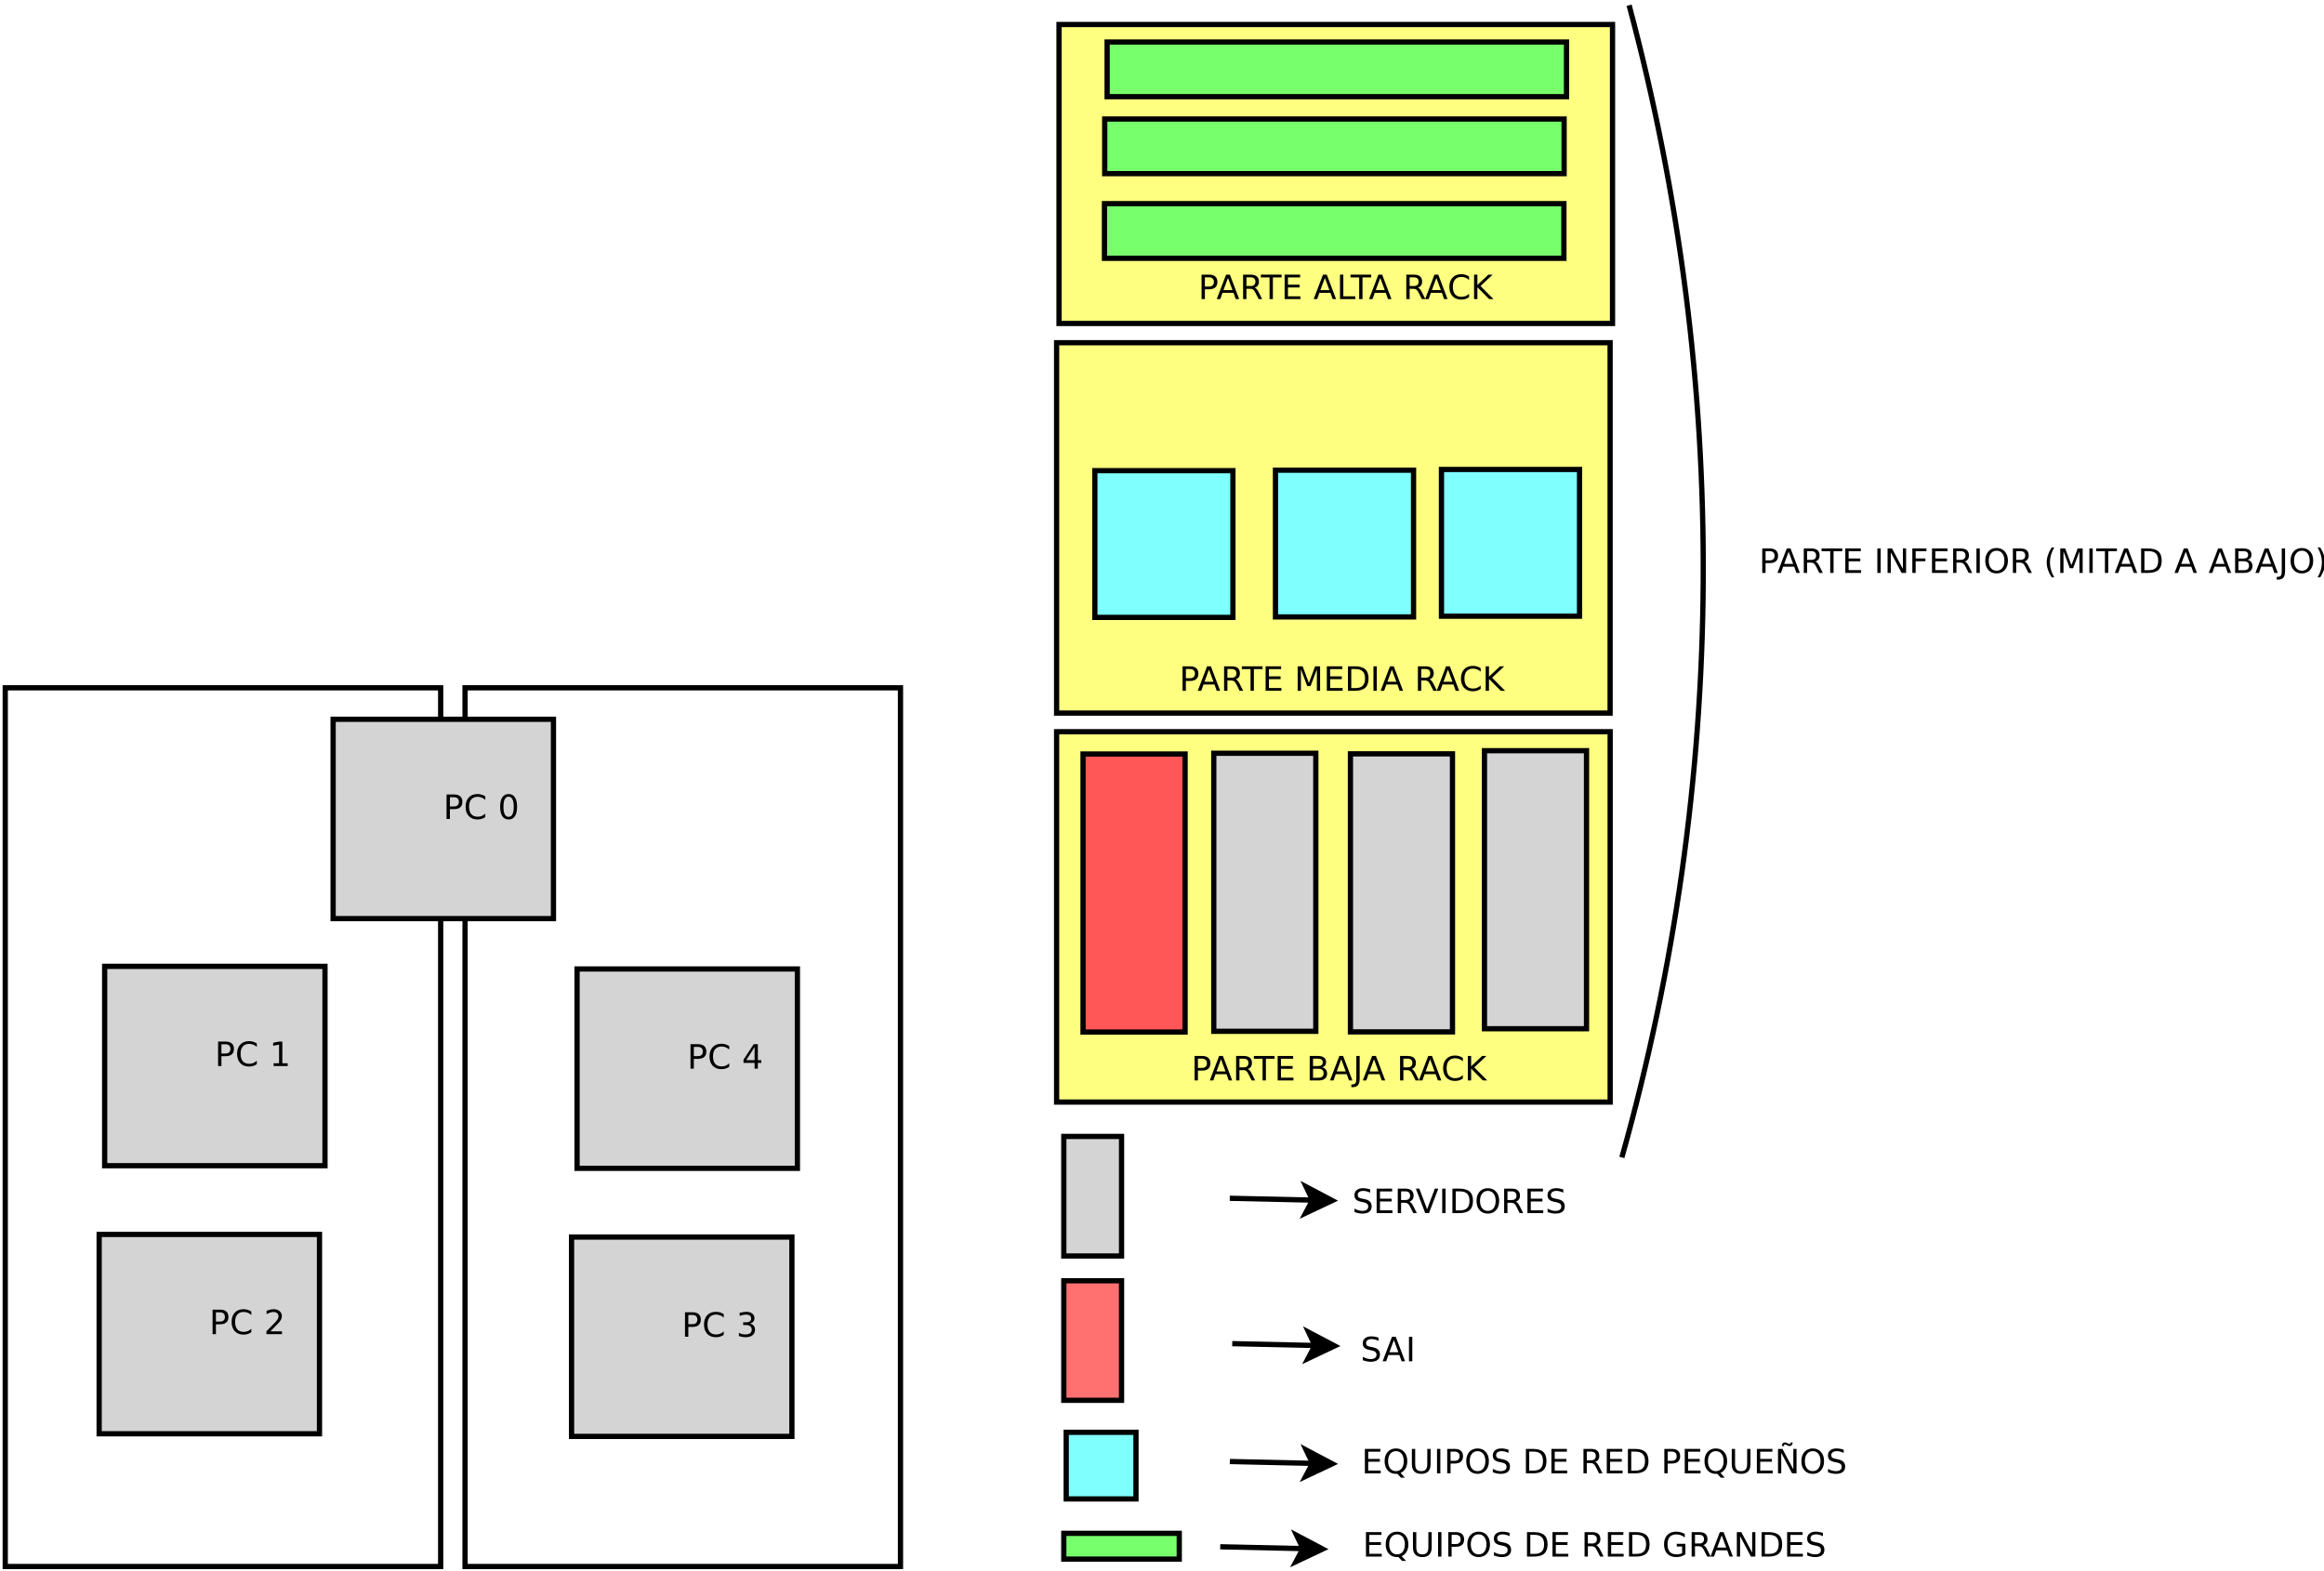 <?xml version="1.0" encoding="UTF-8"?>
<svg xmlns="http://www.w3.org/2000/svg" xmlns:xlink="http://www.w3.org/1999/xlink" width="886pt" height="599pt" viewBox="0 0 886 599" version="1.1">
<defs>
<g>
<symbol overflow="visible" id="glyph0-0">
<path style="stroke:none;" d="M 0.641 2.266 L 0.641 -9.016 L 7.031 -9.016 L 7.031 2.266 Z M 1.359 1.547 L 6.328 1.547 L 6.328 -8.297 L 1.359 -8.297 Z M 1.359 1.547 "/>
</symbol>
<symbol overflow="visible" id="glyph0-1">
<path style="stroke:none;" d="M 2.516 -8.297 L 2.516 -4.781 L 4.109 -4.781 C 4.691 -4.781 5.145 -4.93 5.469 -5.234 C 5.789 -5.547 5.953 -5.984 5.953 -6.547 C 5.953 -7.098 5.789 -7.523 5.469 -7.828 C 5.145 -8.141 4.691 -8.297 4.109 -8.297 Z M 1.25 -9.328 L 4.109 -9.328 C 5.148 -9.328 5.938 -9.086 6.469 -8.609 C 7.008 -8.141 7.281 -7.453 7.281 -6.547 C 7.281 -5.617 7.008 -4.922 6.469 -4.453 C 5.938 -3.984 5.148 -3.75 4.109 -3.75 L 2.516 -3.75 L 2.516 0 L 1.25 0 Z M 1.25 -9.328 "/>
</symbol>
<symbol overflow="visible" id="glyph0-2">
<path style="stroke:none;" d="M 4.375 -8.078 L 2.656 -3.438 L 6.094 -3.438 Z M 3.656 -9.328 L 5.094 -9.328 L 8.641 0 L 7.328 0 L 6.484 -2.391 L 2.281 -2.391 L 1.438 0 L 0.094 0 Z M 3.656 -9.328 "/>
</symbol>
<symbol overflow="visible" id="glyph0-3">
<path style="stroke:none;" d="M 5.688 -4.375 C 5.957 -4.281 6.219 -4.082 6.469 -3.781 C 6.727 -3.488 6.984 -3.078 7.234 -2.547 L 8.516 0 L 7.172 0 L 5.969 -2.391 C 5.664 -3.016 5.367 -3.426 5.078 -3.625 C 4.785 -3.832 4.391 -3.938 3.891 -3.938 L 2.516 -3.938 L 2.516 0 L 1.25 0 L 1.25 -9.328 L 4.109 -9.328 C 5.172 -9.328 5.961 -9.102 6.484 -8.656 C 7.016 -8.207 7.281 -7.535 7.281 -6.641 C 7.281 -6.055 7.141 -5.566 6.859 -5.172 C 6.586 -4.785 6.195 -4.52 5.688 -4.375 Z M 2.516 -8.297 L 2.516 -4.984 L 4.109 -4.984 C 4.711 -4.984 5.172 -5.125 5.484 -5.406 C 5.797 -5.688 5.953 -6.098 5.953 -6.641 C 5.953 -7.18 5.797 -7.594 5.484 -7.875 C 5.172 -8.156 4.711 -8.297 4.109 -8.297 Z M 2.516 -8.297 "/>
</symbol>
<symbol overflow="visible" id="glyph0-4">
<path style="stroke:none;" d="M -0.031 -9.328 L 7.859 -9.328 L 7.859 -8.266 L 4.547 -8.266 L 4.547 0 L 3.281 0 L 3.281 -8.266 L -0.031 -8.266 Z M -0.031 -9.328 "/>
</symbol>
<symbol overflow="visible" id="glyph0-5">
<path style="stroke:none;" d="M 1.25 -9.328 L 7.156 -9.328 L 7.156 -8.266 L 2.516 -8.266 L 2.516 -5.5 L 6.953 -5.5 L 6.953 -4.438 L 2.516 -4.438 L 2.516 -1.062 L 7.266 -1.062 L 7.266 0 L 1.25 0 Z M 1.25 -9.328 "/>
</symbol>
<symbol overflow="visible" id="glyph0-6">
<path style="stroke:none;" d=""/>
</symbol>
<symbol overflow="visible" id="glyph0-7">
<path style="stroke:none;" d="M 2.516 -4.453 L 2.516 -1.031 L 4.547 -1.031 C 5.223 -1.031 5.723 -1.172 6.047 -1.453 C 6.379 -1.734 6.547 -2.164 6.547 -2.75 C 6.547 -3.332 6.379 -3.758 6.047 -4.031 C 5.723 -4.312 5.223 -4.453 4.547 -4.453 Z M 2.516 -8.297 L 2.516 -5.484 L 4.391 -5.484 C 5.004 -5.484 5.461 -5.598 5.766 -5.828 C 6.066 -6.055 6.219 -6.41 6.219 -6.891 C 6.219 -7.359 6.066 -7.707 5.766 -7.938 C 5.461 -8.176 5.004 -8.297 4.391 -8.297 Z M 1.25 -9.328 L 4.484 -9.328 C 5.441 -9.328 6.18 -9.125 6.703 -8.719 C 7.223 -8.32 7.484 -7.754 7.484 -7.016 C 7.484 -6.453 7.348 -6 7.078 -5.656 C 6.816 -5.32 6.426 -5.113 5.906 -5.031 C 6.531 -4.895 7.016 -4.613 7.359 -4.188 C 7.703 -3.77 7.875 -3.242 7.875 -2.609 C 7.875 -1.773 7.586 -1.129 7.016 -0.672 C 6.453 -0.223 5.648 0 4.609 0 L 1.25 0 Z M 1.25 -9.328 "/>
</symbol>
<symbol overflow="visible" id="glyph0-8">
<path style="stroke:none;" d="M 1.25 -9.328 L 2.516 -9.328 L 2.516 -0.656 C 2.516 0.469 2.301 1.285 1.875 1.797 C 1.445 2.305 0.758 2.562 -0.188 2.562 L -0.656 2.562 L -0.656 1.5 L -0.266 1.5 C 0.285 1.5 0.676 1.344 0.906 1.031 C 1.133 0.719 1.25 0.156 1.25 -0.656 Z M 1.25 -9.328 "/>
</symbol>
<symbol overflow="visible" id="glyph0-9">
<path style="stroke:none;" d="M 8.234 -8.609 L 8.234 -7.281 C 7.816 -7.676 7.363 -7.969 6.875 -8.156 C 6.395 -8.352 5.883 -8.453 5.344 -8.453 C 4.281 -8.453 3.461 -8.125 2.891 -7.469 C 2.328 -6.82 2.047 -5.883 2.047 -4.656 C 2.047 -3.426 2.328 -2.484 2.891 -1.828 C 3.461 -1.18 4.281 -0.859 5.344 -0.859 C 5.883 -0.859 6.395 -0.953 6.875 -1.141 C 7.363 -1.336 7.816 -1.633 8.234 -2.031 L 8.234 -0.719 C 7.797 -0.414 7.328 -0.188 6.828 -0.031 C 6.336 0.113 5.82 0.188 5.281 0.188 C 3.863 0.188 2.75 -0.242 1.938 -1.109 C 1.125 -1.973 0.719 -3.156 0.719 -4.656 C 0.719 -6.156 1.125 -7.336 1.938 -8.203 C 2.75 -9.066 3.863 -9.5 5.281 -9.5 C 5.832 -9.5 6.352 -9.422 6.844 -9.266 C 7.344 -9.117 7.805 -8.898 8.234 -8.609 Z M 8.234 -8.609 "/>
</symbol>
<symbol overflow="visible" id="glyph0-10">
<path style="stroke:none;" d="M 1.25 -9.328 L 2.516 -9.328 L 2.516 -5.391 L 6.703 -9.328 L 8.328 -9.328 L 3.703 -4.984 L 8.656 0 L 7 0 L 2.516 -4.5 L 2.516 0 L 1.25 0 Z M 1.25 -9.328 "/>
</symbol>
<symbol overflow="visible" id="glyph0-11">
<path style="stroke:none;" d="M 1.25 -9.328 L 3.141 -9.328 L 5.516 -2.984 L 7.906 -9.328 L 9.797 -9.328 L 9.797 0 L 8.562 0 L 8.562 -8.188 L 6.156 -1.797 L 4.891 -1.797 L 2.484 -8.188 L 2.484 0 L 1.25 0 Z M 1.25 -9.328 "/>
</symbol>
<symbol overflow="visible" id="glyph0-12">
<path style="stroke:none;" d="M 2.516 -8.297 L 2.516 -1.031 L 4.047 -1.031 C 5.328 -1.031 6.266 -1.32 6.859 -1.906 C 7.461 -2.488 7.766 -3.41 7.766 -4.672 C 7.766 -5.922 7.461 -6.836 6.859 -7.422 C 6.266 -8.004 5.328 -8.297 4.047 -8.297 Z M 1.25 -9.328 L 3.844 -9.328 C 5.656 -9.328 6.984 -8.953 7.828 -8.203 C 8.672 -7.453 9.094 -6.273 9.094 -4.672 C 9.094 -3.066 8.664 -1.883 7.812 -1.125 C 6.969 -0.375 5.645 0 3.844 0 L 1.25 0 Z M 1.25 -9.328 "/>
</symbol>
<symbol overflow="visible" id="glyph0-13">
<path style="stroke:none;" d="M 1.25 -9.328 L 2.516 -9.328 L 2.516 0 L 1.25 0 Z M 1.25 -9.328 "/>
</symbol>
<symbol overflow="visible" id="glyph0-14">
<path style="stroke:none;" d="M 1.25 -9.328 L 2.953 -9.328 L 7.094 -1.531 L 7.094 -9.328 L 8.312 -9.328 L 8.312 0 L 6.609 0 L 2.484 -7.797 L 2.484 0 L 1.25 0 Z M 1.25 -9.328 "/>
</symbol>
<symbol overflow="visible" id="glyph0-15">
<path style="stroke:none;" d="M 1.25 -9.328 L 6.609 -9.328 L 6.609 -8.266 L 2.516 -8.266 L 2.516 -5.516 L 6.219 -5.516 L 6.219 -4.453 L 2.516 -4.453 L 2.516 0 L 1.25 0 Z M 1.25 -9.328 "/>
</symbol>
<symbol overflow="visible" id="glyph0-16">
<path style="stroke:none;" d="M 5.047 -8.469 C 4.129 -8.469 3.398 -8.125 2.859 -7.438 C 2.316 -6.758 2.047 -5.832 2.047 -4.656 C 2.047 -3.477 2.316 -2.547 2.859 -1.859 C 3.398 -1.18 4.129 -0.844 5.047 -0.844 C 5.961 -0.844 6.688 -1.18 7.219 -1.859 C 7.75 -2.547 8.016 -3.477 8.016 -4.656 C 8.016 -5.832 7.75 -6.758 7.219 -7.438 C 6.688 -8.125 5.961 -8.469 5.047 -8.469 Z M 5.047 -9.5 C 6.348 -9.5 7.391 -9.055 8.172 -8.172 C 8.961 -7.297 9.359 -6.125 9.359 -4.656 C 9.359 -3.188 8.961 -2.008 8.172 -1.125 C 7.391 -0.25 6.348 0.188 5.047 0.188 C 3.734 0.188 2.68 -0.25 1.891 -1.125 C 1.109 -2 0.719 -3.176 0.719 -4.656 C 0.719 -6.125 1.109 -7.297 1.891 -8.172 C 2.68 -9.055 3.734 -9.5 5.047 -9.5 Z M 5.047 -9.5 "/>
</symbol>
<symbol overflow="visible" id="glyph0-17">
<path style="stroke:none;" d="M 3.969 -9.703 C 3.406 -8.742 2.988 -7.797 2.719 -6.859 C 2.445 -5.93 2.312 -4.984 2.312 -4.016 C 2.312 -3.055 2.445 -2.102 2.719 -1.156 C 3 -0.219 3.414 0.727 3.969 1.688 L 2.969 1.688 C 2.344 0.707 1.875 -0.254 1.562 -1.203 C 1.25 -2.148 1.094 -3.086 1.094 -4.016 C 1.094 -4.941 1.25 -5.875 1.562 -6.812 C 1.875 -7.758 2.344 -8.723 2.969 -9.703 Z M 3.969 -9.703 "/>
</symbol>
<symbol overflow="visible" id="glyph0-18">
<path style="stroke:none;" d="M 1.031 -9.703 L 2.031 -9.703 C 2.656 -8.723 3.117 -7.758 3.422 -6.812 C 3.734 -5.875 3.891 -4.941 3.891 -4.016 C 3.891 -3.086 3.734 -2.148 3.422 -1.203 C 3.117 -0.254 2.656 0.707 2.031 1.688 L 1.031 1.688 C 1.582 0.727 1.992 -0.219 2.266 -1.156 C 2.535 -2.102 2.672 -3.055 2.672 -4.016 C 2.672 -4.984 2.535 -5.93 2.266 -6.859 C 1.992 -7.797 1.582 -8.742 1.031 -9.703 Z M 1.031 -9.703 "/>
</symbol>
<symbol overflow="visible" id="glyph0-19">
<path style="stroke:none;" d="M 1.25 -9.328 L 2.516 -9.328 L 2.516 -1.062 L 7.062 -1.062 L 7.062 0 L 1.25 0 Z M 1.25 -9.328 "/>
</symbol>
<symbol overflow="visible" id="glyph0-20">
<path style="stroke:none;" d="M 6.844 -9.016 L 6.844 -7.797 C 6.363 -8.023 5.91 -8.191 5.484 -8.297 C 5.066 -8.41 4.66 -8.469 4.266 -8.469 C 3.578 -8.469 3.047 -8.332 2.672 -8.062 C 2.297 -7.801 2.109 -7.426 2.109 -6.938 C 2.109 -6.52 2.234 -6.207 2.484 -6 C 2.734 -5.789 3.203 -5.625 3.891 -5.5 L 4.656 -5.344 C 5.594 -5.156 6.285 -4.836 6.734 -4.391 C 7.18 -3.941 7.406 -3.336 7.406 -2.578 C 7.406 -1.672 7.102 -0.984 6.5 -0.516 C 5.895 -0.047 5.008 0.188 3.844 0.188 C 3.395 0.188 2.922 0.133 2.422 0.031 C 1.93 -0.07 1.414 -0.219 0.875 -0.406 L 0.875 -1.719 C 1.395 -1.426 1.898 -1.207 2.391 -1.062 C 2.879 -0.914 3.363 -0.844 3.844 -0.844 C 4.562 -0.844 5.113 -0.984 5.5 -1.266 C 5.895 -1.547 6.094 -1.953 6.094 -2.484 C 6.094 -2.941 5.953 -3.297 5.672 -3.547 C 5.391 -3.805 4.926 -4.004 4.281 -4.141 L 3.516 -4.281 C 2.578 -4.469 1.895 -4.758 1.469 -5.156 C 1.051 -5.562 0.844 -6.117 0.844 -6.828 C 0.844 -7.66 1.133 -8.312 1.719 -8.781 C 2.301 -9.258 3.102 -9.5 4.125 -9.5 C 4.562 -9.5 5.004 -9.457 5.453 -9.375 C 5.91 -9.301 6.375 -9.18 6.844 -9.016 Z M 6.844 -9.016 "/>
</symbol>
<symbol overflow="visible" id="glyph0-21">
<path style="stroke:none;" d="M 3.656 0 L 0.094 -9.328 L 1.422 -9.328 L 4.375 -1.469 L 7.328 -9.328 L 8.641 -9.328 L 5.094 0 Z M 3.656 0 "/>
</symbol>
<symbol overflow="visible" id="glyph0-22">
<path style="stroke:none;" d="M 5.047 -8.469 C 4.129 -8.469 3.398 -8.125 2.859 -7.438 C 2.316 -6.758 2.047 -5.832 2.047 -4.656 C 2.047 -3.477 2.316 -2.547 2.859 -1.859 C 3.398 -1.18 4.129 -0.844 5.047 -0.844 C 5.961 -0.844 6.688 -1.18 7.219 -1.859 C 7.75 -2.547 8.016 -3.477 8.016 -4.656 C 8.016 -5.832 7.75 -6.758 7.219 -7.438 C 6.688 -8.125 5.961 -8.469 5.047 -8.469 Z M 6.812 -0.172 L 8.469 1.656 L 6.953 1.656 L 5.562 0.156 C 5.426 0.164 5.32 0.172 5.25 0.172 C 5.176 0.18 5.109 0.188 5.047 0.188 C 3.734 0.188 2.68 -0.25 1.891 -1.125 C 1.109 -2.008 0.719 -3.188 0.719 -4.656 C 0.719 -6.125 1.109 -7.297 1.891 -8.172 C 2.68 -9.055 3.734 -9.5 5.047 -9.5 C 6.348 -9.5 7.391 -9.055 8.172 -8.172 C 8.961 -7.297 9.359 -6.125 9.359 -4.656 C 9.359 -3.57 9.141 -2.645 8.703 -1.875 C 8.266 -1.102 7.633 -0.535 6.812 -0.172 Z M 6.812 -0.172 "/>
</symbol>
<symbol overflow="visible" id="glyph0-23">
<path style="stroke:none;" d="M 1.109 -9.328 L 2.375 -9.328 L 2.375 -3.656 C 2.375 -2.656 2.555 -1.938 2.922 -1.5 C 3.285 -1.062 3.875 -0.844 4.688 -0.844 C 5.5 -0.844 6.082 -1.062 6.438 -1.5 C 6.801 -1.938 6.984 -2.656 6.984 -3.656 L 6.984 -9.328 L 8.25 -9.328 L 8.25 -3.5 C 8.25 -2.289 7.945 -1.375 7.344 -0.75 C 6.75 -0.125 5.863 0.188 4.688 0.188 C 3.508 0.188 2.617 -0.125 2.016 -0.75 C 1.41 -1.375 1.109 -2.289 1.109 -3.5 Z M 1.109 -9.328 "/>
</symbol>
<symbol overflow="visible" id="glyph0-24">
<path style="stroke:none;" d="M 1.25 -9.328 L 2.953 -9.328 L 7.094 -1.531 L 7.094 -9.328 L 8.312 -9.328 L 8.312 0 L 6.609 0 L 2.484 -7.797 L 2.484 0 L 1.25 0 Z M 4.766 -10.688 L 4.406 -10.891 C 4.301 -10.941 4.211 -10.977 4.141 -11 C 4.078 -11.031 4.023 -11.047 3.984 -11.047 C 3.828 -11.047 3.707 -10.992 3.625 -10.891 C 3.539 -10.785 3.5 -10.641 3.5 -10.453 L 3.5 -10.406 L 2.719 -10.406 C 2.719 -10.832 2.82 -11.164 3.031 -11.406 C 3.25 -11.656 3.539 -11.781 3.906 -11.781 C 4.051 -11.781 4.188 -11.766 4.312 -11.734 C 4.445 -11.703 4.613 -11.629 4.812 -11.516 L 5.172 -11.328 C 5.266 -11.273 5.344 -11.234 5.406 -11.203 C 5.477 -11.18 5.547 -11.172 5.609 -11.172 C 5.742 -11.172 5.852 -11.223 5.938 -11.328 C 6.02 -11.43 6.062 -11.57 6.062 -11.75 L 6.062 -11.781 L 6.844 -11.781 C 6.832 -11.363 6.719 -11.031 6.5 -10.781 C 6.289 -10.531 6.016 -10.406 5.672 -10.406 C 5.523 -10.406 5.391 -10.422 5.266 -10.453 C 5.141 -10.492 4.973 -10.57 4.766 -10.688 Z M 4.766 -10.688 "/>
</symbol>
<symbol overflow="visible" id="glyph0-25">
<path style="stroke:none;" d="M 7.609 -1.328 L 7.609 -3.844 L 5.562 -3.844 L 5.562 -4.875 L 8.859 -4.875 L 8.859 -0.875 C 8.379 -0.52 7.844 -0.254 7.25 -0.078 C 6.664 0.098 6.039 0.188 5.375 0.188 C 3.914 0.188 2.773 -0.238 1.953 -1.094 C 1.129 -1.945 0.719 -3.133 0.719 -4.656 C 0.719 -6.176 1.129 -7.363 1.953 -8.219 C 2.773 -9.07 3.914 -9.5 5.375 -9.5 C 5.977 -9.5 6.551 -9.422 7.094 -9.266 C 7.645 -9.117 8.156 -8.898 8.625 -8.609 L 8.625 -7.266 C 8.156 -7.66 7.656 -7.957 7.125 -8.156 C 6.602 -8.352 6.055 -8.453 5.484 -8.453 C 4.336 -8.453 3.477 -8.133 2.906 -7.5 C 2.332 -6.863 2.047 -5.914 2.047 -4.656 C 2.047 -3.395 2.332 -2.445 2.906 -1.812 C 3.477 -1.176 4.336 -0.859 5.484 -0.859 C 5.93 -0.859 6.328 -0.895 6.672 -0.969 C 7.023 -1.051 7.336 -1.172 7.609 -1.328 Z M 7.609 -1.328 "/>
</symbol>
<symbol overflow="visible" id="glyph0-26">
<path style="stroke:none;" d="M 1.594 -1.062 L 3.656 -1.062 L 3.656 -8.172 L 1.406 -7.734 L 1.406 -8.875 L 3.641 -9.328 L 4.906 -9.328 L 4.906 -1.062 L 6.953 -1.062 L 6.953 0 L 1.594 0 Z M 1.594 -1.062 "/>
</symbol>
<symbol overflow="visible" id="glyph0-27">
<path style="stroke:none;" d="M 2.453 -1.062 L 6.859 -1.062 L 6.859 0 L 0.938 0 L 0.938 -1.062 C 1.414 -1.562 2.066 -2.227 2.891 -3.062 C 3.723 -3.895 4.242 -4.43 4.453 -4.672 C 4.859 -5.129 5.141 -5.516 5.297 -5.828 C 5.461 -6.141 5.547 -6.445 5.547 -6.75 C 5.547 -7.25 5.367 -7.656 5.016 -7.969 C 4.672 -8.281 4.219 -8.438 3.656 -8.438 C 3.258 -8.438 2.844 -8.363 2.406 -8.219 C 1.969 -8.082 1.5 -7.879 1 -7.609 L 1 -8.875 C 1.508 -9.082 1.984 -9.238 2.422 -9.344 C 2.867 -9.445 3.273 -9.5 3.641 -9.5 C 4.609 -9.5 5.379 -9.254 5.953 -8.766 C 6.523 -8.285 6.812 -7.641 6.812 -6.828 C 6.812 -6.453 6.738 -6.094 6.594 -5.75 C 6.445 -5.406 6.188 -5 5.812 -4.531 C 5.707 -4.406 5.375 -4.055 4.812 -3.484 C 4.258 -2.91 3.473 -2.102 2.453 -1.062 Z M 2.453 -1.062 "/>
</symbol>
<symbol overflow="visible" id="glyph0-28">
<path style="stroke:none;" d="M 5.188 -5.031 C 5.789 -4.906 6.258 -4.633 6.594 -4.219 C 6.938 -3.812 7.109 -3.312 7.109 -2.719 C 7.109 -1.789 6.789 -1.07 6.156 -0.562 C 5.531 -0.062 4.633 0.188 3.469 0.188 C 3.07 0.188 2.664 0.145 2.25 0.062 C 1.844 -0.008 1.414 -0.125 0.969 -0.281 L 0.969 -1.5 C 1.32 -1.289 1.707 -1.133 2.125 -1.031 C 2.539 -0.926 2.977 -0.875 3.438 -0.875 C 4.227 -0.875 4.828 -1.031 5.234 -1.344 C 5.648 -1.656 5.859 -2.113 5.859 -2.719 C 5.859 -3.258 5.664 -3.688 5.281 -4 C 4.895 -4.312 4.359 -4.469 3.672 -4.469 L 2.594 -4.469 L 2.594 -5.5 L 3.719 -5.5 C 4.344 -5.5 4.816 -5.625 5.141 -5.875 C 5.473 -6.125 5.641 -6.484 5.641 -6.953 C 5.641 -7.43 5.469 -7.797 5.125 -8.047 C 4.789 -8.305 4.305 -8.438 3.672 -8.438 C 3.328 -8.438 2.957 -8.395 2.562 -8.312 C 2.164 -8.238 1.727 -8.125 1.25 -7.969 L 1.25 -9.094 C 1.727 -9.227 2.176 -9.328 2.594 -9.391 C 3.02 -9.461 3.414 -9.5 3.781 -9.5 C 4.738 -9.5 5.492 -9.281 6.047 -8.844 C 6.609 -8.406 6.891 -7.816 6.891 -7.078 C 6.891 -6.566 6.742 -6.129 6.453 -5.766 C 6.16 -5.41 5.738 -5.164 5.188 -5.031 Z M 5.188 -5.031 "/>
</symbol>
<symbol overflow="visible" id="glyph0-29">
<path style="stroke:none;" d="M 4.844 -8.234 L 1.656 -3.25 L 4.844 -3.25 Z M 4.5 -9.328 L 6.094 -9.328 L 6.094 -3.25 L 7.422 -3.25 L 7.422 -2.203 L 6.094 -2.203 L 6.094 0 L 4.844 0 L 4.844 -2.203 L 0.625 -2.203 L 0.625 -3.422 Z M 4.5 -9.328 "/>
</symbol>
<symbol overflow="visible" id="glyph0-30">
<path style="stroke:none;" d="M 4.062 -8.5 C 3.414 -8.5 2.926 -8.176 2.594 -7.531 C 2.27 -6.895 2.109 -5.938 2.109 -4.656 C 2.109 -3.375 2.27 -2.41 2.594 -1.766 C 2.926 -1.129 3.414 -0.812 4.062 -0.812 C 4.719 -0.812 5.207 -1.129 5.531 -1.766 C 5.863 -2.41 6.031 -3.375 6.031 -4.656 C 6.031 -5.938 5.863 -6.895 5.531 -7.531 C 5.207 -8.176 4.719 -8.5 4.062 -8.5 Z M 4.062 -9.5 C 5.113 -9.5 5.914 -9.082 6.469 -8.25 C 7.02 -7.426 7.297 -6.227 7.297 -4.656 C 7.297 -3.082 7.02 -1.879 6.469 -1.047 C 5.914 -0.223 5.113 0.188 4.062 0.188 C 3.02 0.188 2.223 -0.223 1.672 -1.047 C 1.117 -1.879 0.844 -3.082 0.844 -4.656 C 0.844 -6.227 1.117 -7.426 1.672 -8.25 C 2.223 -9.082 3.02 -9.5 4.062 -9.5 Z M 4.062 -9.5 "/>
</symbol>
</g>
</defs>
<g id="surface172876">
<rect x="0" y="0" width="886" height="599" style="fill:rgb(100%,100%,100%);fill-opacity:1;stroke:none;"/>
<path style="fill-rule:evenodd;fill:rgb(100%,100%,100%);fill-opacity:1;stroke-width:0.1;stroke-linecap:butt;stroke-linejoin:miter;stroke:rgb(0%,0%,0%);stroke-opacity:1;stroke-miterlimit:10;" d="M 16.15 12.3 L 24.45 12.3 L 24.45 29.05 L 16.15 29.05 Z M 16.15 12.3 " transform="matrix(20,0,0,20,-321,16.219)"/>
<path style="fill-rule:evenodd;fill:rgb(100%,100%,100%);fill-opacity:1;stroke-width:0.1;stroke-linecap:butt;stroke-linejoin:miter;stroke:rgb(0%,0%,0%);stroke-opacity:1;stroke-miterlimit:10;" d="M 24.915 12.3 L 33.215 12.3 L 33.215 29.05 L 24.915 29.05 Z M 24.915 12.3 " transform="matrix(20,0,0,20,-321,16.219)"/>
<path style="fill-rule:evenodd;fill:rgb(99.608%,100%,50.196%);fill-opacity:1;stroke-width:0.1;stroke-linecap:butt;stroke-linejoin:miter;stroke:rgb(0%,0%,0%);stroke-opacity:1;stroke-miterlimit:10;" d="M 36.191 13.137 L 46.743 13.137 L 46.743 20.197 L 36.191 20.197 Z M 36.191 13.137 " transform="matrix(20,0,0,20,-321,16.219)"/>
<path style="fill-rule:evenodd;fill:rgb(99.608%,100%,50.196%);fill-opacity:1;stroke-width:0.1;stroke-linecap:butt;stroke-linejoin:miter;stroke:rgb(0%,0%,0%);stroke-opacity:1;stroke-miterlimit:10;" d="M 36.191 5.722 L 46.742 5.722 L 46.742 12.782 L 36.191 12.782 Z M 36.191 5.722 " transform="matrix(20,0,0,20,-321,16.219)"/>
<g style="fill:rgb(0%,0%,0%);fill-opacity:1;">
  <use xlink:href="#glyph0-1" x="454.176" y="411.912"/>
  <use xlink:href="#glyph0-2" x="461.12" y="411.912"/>
  <use xlink:href="#glyph0-3" x="470.009" y="411.912"/>
  <use xlink:href="#glyph0-4" x="478.065" y="411.912"/>
  <use xlink:href="#glyph0-5" x="485.842" y="411.912"/>
  <use xlink:href="#glyph0-6" x="493.898" y="411.912"/>
  <use xlink:href="#glyph0-7" x="498.065" y="411.912"/>
  <use xlink:href="#glyph0-2" x="506.954" y="411.912"/>
  <use xlink:href="#glyph0-8" x="515.842" y="411.912"/>
  <use xlink:href="#glyph0-2" x="519.454" y="411.912"/>
  <use xlink:href="#glyph0-6" x="528.342" y="411.912"/>
  <use xlink:href="#glyph0-3" x="532.509" y="411.912"/>
  <use xlink:href="#glyph0-2" x="540.842" y="411.912"/>
  <use xlink:href="#glyph0-9" x="549.454" y="411.912"/>
  <use xlink:href="#glyph0-10" x="558.342" y="411.912"/>
</g>
<g style="fill:rgb(0%,0%,0%);fill-opacity:1;">
  <use xlink:href="#glyph0-1" x="449.59" y="263.358"/>
  <use xlink:href="#glyph0-2" x="456.534" y="263.358"/>
  <use xlink:href="#glyph0-3" x="465.423" y="263.358"/>
  <use xlink:href="#glyph0-4" x="473.479" y="263.358"/>
  <use xlink:href="#glyph0-5" x="481.257" y="263.358"/>
  <use xlink:href="#glyph0-6" x="489.312" y="263.358"/>
  <use xlink:href="#glyph0-11" x="493.479" y="263.358"/>
  <use xlink:href="#glyph0-5" x="504.59" y="263.358"/>
  <use xlink:href="#glyph0-12" x="512.645" y="263.358"/>
  <use xlink:href="#glyph0-13" x="522.368" y="263.358"/>
  <use xlink:href="#glyph0-2" x="526.257" y="263.358"/>
  <use xlink:href="#glyph0-6" x="535.145" y="263.358"/>
  <use xlink:href="#glyph0-3" x="539.312" y="263.358"/>
  <use xlink:href="#glyph0-2" x="547.645" y="263.358"/>
  <use xlink:href="#glyph0-9" x="556.257" y="263.358"/>
  <use xlink:href="#glyph0-10" x="565.145" y="263.358"/>
</g>
<path style="fill:none;stroke-width:0.1;stroke-linecap:butt;stroke-linejoin:miter;stroke:rgb(0%,0%,0%);stroke-opacity:1;stroke-miterlimit:10;" d="M 46.966 21.252 C 48.987 14.077 49.034 6.489 47.104 -0.711 " transform="matrix(20,0,0,20,-321,16.219)"/>
<g style="fill:rgb(0%,0%,0%);fill-opacity:1;">
  <use xlink:href="#glyph0-1" x="670.586" y="218.424"/>
  <use xlink:href="#glyph0-2" x="677.53" y="218.424"/>
  <use xlink:href="#glyph0-3" x="686.419" y="218.424"/>
  <use xlink:href="#glyph0-4" x="694.475" y="218.424"/>
  <use xlink:href="#glyph0-5" x="702.253" y="218.424"/>
  <use xlink:href="#glyph0-6" x="710.308" y="218.424"/>
  <use xlink:href="#glyph0-13" x="714.475" y="218.424"/>
  <use xlink:href="#glyph0-14" x="718.364" y="218.424"/>
  <use xlink:href="#glyph0-15" x="727.808" y="218.424"/>
  <use xlink:href="#glyph0-5" x="735.308" y="218.424"/>
  <use xlink:href="#glyph0-3" x="743.364" y="218.424"/>
  <use xlink:href="#glyph0-13" x="752.253" y="218.424"/>
  <use xlink:href="#glyph0-16" x="756.141" y="218.424"/>
  <use xlink:href="#glyph0-3" x="766.141" y="218.424"/>
  <use xlink:href="#glyph0-6" x="775.03" y="218.424"/>
  <use xlink:href="#glyph0-17" x="779.197" y="218.424"/>
  <use xlink:href="#glyph0-11" x="784.197" y="218.424"/>
  <use xlink:href="#glyph0-13" x="795.308" y="218.424"/>
  <use xlink:href="#glyph0-4" x="799.197" y="218.424"/>
  <use xlink:href="#glyph0-2" x="806.141" y="218.424"/>
  <use xlink:href="#glyph0-12" x="815.03" y="218.424"/>
  <use xlink:href="#glyph0-6" x="824.753" y="218.424"/>
  <use xlink:href="#glyph0-2" x="828.919" y="218.424"/>
  <use xlink:href="#glyph0-6" x="837.808" y="218.424"/>
  <use xlink:href="#glyph0-2" x="841.975" y="218.424"/>
  <use xlink:href="#glyph0-7" x="850.864" y="218.424"/>
  <use xlink:href="#glyph0-2" x="859.753" y="218.424"/>
  <use xlink:href="#glyph0-8" x="868.641" y="218.424"/>
  <use xlink:href="#glyph0-16" x="872.53" y="218.424"/>
  <use xlink:href="#glyph0-18" x="882.53" y="218.424"/>
</g>
<path style="fill-rule:evenodd;fill:rgb(99.608%,100%,50.196%);fill-opacity:1;stroke-width:0.1;stroke-linecap:butt;stroke-linejoin:miter;stroke:rgb(0%,0%,0%);stroke-opacity:1;stroke-miterlimit:10;" d="M 36.237 -0.344 L 46.788 -0.344 L 46.788 5.355 L 36.237 5.355 Z M 36.237 -0.344 " transform="matrix(20,0,0,20,-321,16.219)"/>
<g style="fill:rgb(0%,0%,0%);fill-opacity:1;">
  <use xlink:href="#glyph0-1" x="456.836" y="114.029"/>
  <use xlink:href="#glyph0-2" x="463.78" y="114.029"/>
  <use xlink:href="#glyph0-3" x="472.669" y="114.029"/>
  <use xlink:href="#glyph0-4" x="480.725" y="114.029"/>
  <use xlink:href="#glyph0-5" x="488.503" y="114.029"/>
  <use xlink:href="#glyph0-6" x="496.558" y="114.029"/>
  <use xlink:href="#glyph0-2" x="500.725" y="114.029"/>
  <use xlink:href="#glyph0-19" x="509.614" y="114.029"/>
  <use xlink:href="#glyph0-4" x="514.891" y="114.029"/>
  <use xlink:href="#glyph0-2" x="521.836" y="114.029"/>
  <use xlink:href="#glyph0-6" x="530.725" y="114.029"/>
  <use xlink:href="#glyph0-3" x="534.891" y="114.029"/>
  <use xlink:href="#glyph0-2" x="543.225" y="114.029"/>
  <use xlink:href="#glyph0-9" x="551.836" y="114.029"/>
  <use xlink:href="#glyph0-10" x="560.725" y="114.029"/>
</g>
<g style="fill:rgb(0%,0%,0%);fill-opacity:1;">
  <use xlink:href="#glyph0-20" x="515.523" y="462.49"/>
  <use xlink:href="#glyph0-5" x="523.579" y="462.49"/>
  <use xlink:href="#glyph0-3" x="531.635" y="462.49"/>
  <use xlink:href="#glyph0-21" x="539.69" y="462.49"/>
  <use xlink:href="#glyph0-13" x="548.579" y="462.49"/>
  <use xlink:href="#glyph0-12" x="552.468" y="462.49"/>
  <use xlink:href="#glyph0-16" x="562.19" y="462.49"/>
  <use xlink:href="#glyph0-3" x="572.19" y="462.49"/>
  <use xlink:href="#glyph0-5" x="581.079" y="462.49"/>
  <use xlink:href="#glyph0-20" x="589.135" y="462.49"/>
</g>
<g style="fill:rgb(0%,0%,0%);fill-opacity:1;">
  <use xlink:href="#glyph0-20" x="518.688" y="518.979"/>
  <use xlink:href="#glyph0-2" x="527.021" y="518.979"/>
  <use xlink:href="#glyph0-13" x="535.91" y="518.979"/>
</g>
<g style="fill:rgb(0%,0%,0%);fill-opacity:1;">
  <use xlink:href="#glyph0-5" x="519.098" y="561.709"/>
  <use xlink:href="#glyph0-22" x="527.153" y="561.709"/>
  <use xlink:href="#glyph0-23" x="537.153" y="561.709"/>
  <use xlink:href="#glyph0-13" x="546.598" y="561.709"/>
  <use xlink:href="#glyph0-1" x="550.487" y="561.709"/>
  <use xlink:href="#glyph0-16" x="558.264" y="561.709"/>
  <use xlink:href="#glyph0-20" x="568.264" y="561.709"/>
  <use xlink:href="#glyph0-6" x="576.32" y="561.709"/>
  <use xlink:href="#glyph0-12" x="580.487" y="561.709"/>
  <use xlink:href="#glyph0-5" x="590.209" y="561.709"/>
  <use xlink:href="#glyph0-6" x="598.264" y="561.709"/>
  <use xlink:href="#glyph0-3" x="602.431" y="561.709"/>
  <use xlink:href="#glyph0-5" x="611.32" y="561.709"/>
  <use xlink:href="#glyph0-12" x="619.375" y="561.709"/>
  <use xlink:href="#glyph0-6" x="629.098" y="561.709"/>
  <use xlink:href="#glyph0-1" x="633.264" y="561.709"/>
  <use xlink:href="#glyph0-5" x="641.042" y="561.709"/>
  <use xlink:href="#glyph0-22" x="649.098" y="561.709"/>
  <use xlink:href="#glyph0-23" x="659.098" y="561.709"/>
  <use xlink:href="#glyph0-5" x="668.542" y="561.709"/>
  <use xlink:href="#glyph0-24" x="676.598" y="561.709"/>
  <use xlink:href="#glyph0-16" x="686.042" y="561.709"/>
  <use xlink:href="#glyph0-20" x="696.042" y="561.709"/>
</g>
<g style="fill:rgb(0%,0%,0%);fill-opacity:1;">
  <use xlink:href="#glyph0-5" x="519.512" y="593.44"/>
  <use xlink:href="#glyph0-22" x="527.567" y="593.44"/>
  <use xlink:href="#glyph0-23" x="537.567" y="593.44"/>
  <use xlink:href="#glyph0-13" x="547.012" y="593.44"/>
  <use xlink:href="#glyph0-1" x="550.901" y="593.44"/>
  <use xlink:href="#glyph0-16" x="558.678" y="593.44"/>
  <use xlink:href="#glyph0-20" x="568.678" y="593.44"/>
  <use xlink:href="#glyph0-6" x="576.734" y="593.44"/>
  <use xlink:href="#glyph0-12" x="580.901" y="593.44"/>
  <use xlink:href="#glyph0-5" x="590.623" y="593.44"/>
  <use xlink:href="#glyph0-6" x="598.678" y="593.44"/>
  <use xlink:href="#glyph0-3" x="602.845" y="593.44"/>
  <use xlink:href="#glyph0-5" x="611.734" y="593.44"/>
  <use xlink:href="#glyph0-12" x="619.789" y="593.44"/>
  <use xlink:href="#glyph0-6" x="629.512" y="593.44"/>
  <use xlink:href="#glyph0-25" x="633.678" y="593.44"/>
  <use xlink:href="#glyph0-3" x="643.678" y="593.44"/>
  <use xlink:href="#glyph0-2" x="652.012" y="593.44"/>
  <use xlink:href="#glyph0-14" x="660.901" y="593.44"/>
  <use xlink:href="#glyph0-12" x="670.345" y="593.44"/>
  <use xlink:href="#glyph0-5" x="680.067" y="593.44"/>
  <use xlink:href="#glyph0-20" x="688.123" y="593.44"/>
</g>
<path style="fill-rule:evenodd;fill:rgb(83.137%,83.137%,83.137%);fill-opacity:1;stroke-width:0.1;stroke-linecap:butt;stroke-linejoin:miter;stroke:rgb(0%,0%,0%);stroke-opacity:1;stroke-miterlimit:10;" d="M 22.4 12.9 L 26.6 12.9 L 26.6 16.7 L 22.4 16.7 Z M 22.4 12.9 " transform="matrix(20,0,0,20,-321,16.219)"/>
<path style="fill-rule:evenodd;fill:rgb(83.137%,83.137%,83.137%);fill-opacity:1;stroke-width:0.1;stroke-linecap:butt;stroke-linejoin:miter;stroke:rgb(0%,0%,0%);stroke-opacity:1;stroke-miterlimit:10;" d="M 18.045 17.61 L 22.245 17.61 L 22.245 21.41 L 18.045 21.41 Z M 18.045 17.61 " transform="matrix(20,0,0,20,-321,16.219)"/>
<path style="fill-rule:evenodd;fill:rgb(83.137%,83.137%,83.137%);fill-opacity:1;stroke-width:0.1;stroke-linecap:butt;stroke-linejoin:miter;stroke:rgb(0%,0%,0%);stroke-opacity:1;stroke-miterlimit:10;" d="M 17.94 22.72 L 22.14 22.72 L 22.14 26.52 L 17.94 26.52 Z M 17.94 22.72 " transform="matrix(20,0,0,20,-321,16.219)"/>
<path style="fill-rule:evenodd;fill:rgb(83.137%,83.137%,83.137%);fill-opacity:1;stroke-width:0.1;stroke-linecap:butt;stroke-linejoin:miter;stroke:rgb(0%,0%,0%);stroke-opacity:1;stroke-miterlimit:10;" d="M 27.05 17.66 L 31.25 17.66 L 31.25 21.46 L 27.05 21.46 Z M 27.05 17.66 " transform="matrix(20,0,0,20,-321,16.219)"/>
<path style="fill-rule:evenodd;fill:rgb(83.137%,83.137%,83.137%);fill-opacity:1;stroke-width:0.1;stroke-linecap:butt;stroke-linejoin:miter;stroke:rgb(0%,0%,0%);stroke-opacity:1;stroke-miterlimit:10;" d="M 26.945 22.77 L 31.145 22.77 L 31.145 26.57 L 26.945 26.57 Z M 26.945 22.77 " transform="matrix(20,0,0,20,-321,16.219)"/>
<path style="fill-rule:evenodd;fill:rgb(83.137%,83.137%,83.137%);fill-opacity:1;stroke-width:0.1;stroke-linecap:butt;stroke-linejoin:miter;stroke:rgb(0%,0%,0%);stroke-opacity:1;stroke-miterlimit:10;" d="M 44.347 13.499 L 46.292 13.499 L 46.292 18.799 L 44.347 18.799 Z M 44.347 13.499 " transform="matrix(20,0,0,20,-321,16.219)"/>
<path style="fill-rule:evenodd;fill:rgb(83.137%,83.137%,83.137%);fill-opacity:1;stroke-width:0.1;stroke-linecap:butt;stroke-linejoin:miter;stroke:rgb(0%,0%,0%);stroke-opacity:1;stroke-miterlimit:10;" d="M 41.792 13.559 L 43.737 13.559 L 43.737 18.859 L 41.792 18.859 Z M 41.792 13.559 " transform="matrix(20,0,0,20,-321,16.219)"/>
<path style="fill-rule:evenodd;fill:rgb(83.137%,83.137%,83.137%);fill-opacity:1;stroke-width:0.1;stroke-linecap:butt;stroke-linejoin:miter;stroke:rgb(0%,0%,0%);stroke-opacity:1;stroke-miterlimit:10;" d="M 39.187 13.548 L 41.132 13.548 L 41.132 18.848 L 39.187 18.848 Z M 39.187 13.548 " transform="matrix(20,0,0,20,-321,16.219)"/>
<path style="fill-rule:evenodd;fill:rgb(100%,34.118%,34.118%);fill-opacity:1;stroke-width:0.1;stroke-linecap:butt;stroke-linejoin:miter;stroke:rgb(0%,0%,0%);stroke-opacity:1;stroke-miterlimit:10;" d="M 36.695 13.562 L 38.64 13.562 L 38.64 18.862 L 36.695 18.862 Z M 36.695 13.562 " transform="matrix(20,0,0,20,-321,16.219)"/>
<g style="fill:rgb(0%,0%,0%);fill-opacity:1;">
  <use xlink:href="#glyph0-1" x="81.898" y="406.424"/>
  <use xlink:href="#glyph0-9" x="89.676" y="406.424"/>
  <use xlink:href="#glyph0-6" x="98.565" y="406.424"/>
  <use xlink:href="#glyph0-26" x="102.732" y="406.424"/>
</g>
<g style="fill:rgb(0%,0%,0%);fill-opacity:1;">
  <use xlink:href="#glyph0-1" x="79.801" y="508.623"/>
  <use xlink:href="#glyph0-9" x="87.579" y="508.623"/>
  <use xlink:href="#glyph0-6" x="96.467" y="508.623"/>
  <use xlink:href="#glyph0-27" x="100.634" y="508.623"/>
</g>
<g style="fill:rgb(0%,0%,0%);fill-opacity:1;">
  <use xlink:href="#glyph0-1" x="259.898" y="509.623"/>
  <use xlink:href="#glyph0-9" x="267.676" y="509.623"/>
  <use xlink:href="#glyph0-6" x="276.565" y="509.623"/>
  <use xlink:href="#glyph0-28" x="280.732" y="509.623"/>
</g>
<g style="fill:rgb(0%,0%,0%);fill-opacity:1;">
  <use xlink:href="#glyph0-1" x="262" y="407.424"/>
  <use xlink:href="#glyph0-9" x="269.778" y="407.424"/>
  <use xlink:href="#glyph0-6" x="278.667" y="407.424"/>
  <use xlink:href="#glyph0-29" x="282.833" y="407.424"/>
</g>
<g style="fill:rgb(0%,0%,0%);fill-opacity:1;">
  <use xlink:href="#glyph0-1" x="169" y="312.225"/>
  <use xlink:href="#glyph0-9" x="176.778" y="312.225"/>
  <use xlink:href="#glyph0-6" x="185.667" y="312.225"/>
  <use xlink:href="#glyph0-30" x="189.833" y="312.225"/>
</g>
<path style="fill-rule:evenodd;fill:rgb(50.196%,100%,100%);fill-opacity:1;stroke-width:0.1;stroke-linecap:butt;stroke-linejoin:miter;stroke:rgb(0%,0%,0%);stroke-opacity:1;stroke-miterlimit:10;" d="M 43.527 8.138 L 46.159 8.138 L 46.159 10.935 L 43.527 10.935 Z M 43.527 8.138 " transform="matrix(20,0,0,20,-321,16.219)"/>
<path style="fill-rule:evenodd;fill:rgb(50.196%,100%,100%);fill-opacity:1;stroke-width:0.1;stroke-linecap:butt;stroke-linejoin:miter;stroke:rgb(0%,0%,0%);stroke-opacity:1;stroke-miterlimit:10;" d="M 40.363 8.152 L 42.995 8.152 L 42.995 10.949 L 40.363 10.949 Z M 40.363 8.152 " transform="matrix(20,0,0,20,-321,16.219)"/>
<path style="fill-rule:evenodd;fill:rgb(50.196%,100%,100%);fill-opacity:1;stroke-width:0.1;stroke-linecap:butt;stroke-linejoin:miter;stroke:rgb(0%,0%,0%);stroke-opacity:1;stroke-miterlimit:10;" d="M 36.92 8.161 L 39.552 8.161 L 39.552 10.958 L 36.92 10.958 Z M 36.92 8.161 " transform="matrix(20,0,0,20,-321,16.219)"/>
<path style="fill-rule:evenodd;fill:rgb(83.137%,83.137%,83.137%);fill-opacity:1;stroke-width:0.1;stroke-linecap:butt;stroke-linejoin:miter;stroke:rgb(0%,0%,0%);stroke-opacity:1;stroke-miterlimit:10;" d="M 36.328 20.852 L 37.429 20.852 L 37.429 23.131 L 36.328 23.131 Z M 36.328 20.852 " transform="matrix(20,0,0,20,-321,16.219)"/>
<path style="fill-rule:evenodd;fill:rgb(100%,44.314%,44.314%);fill-opacity:1;stroke-width:0.1;stroke-linecap:butt;stroke-linejoin:miter;stroke:rgb(0%,0%,0%);stroke-opacity:1;stroke-miterlimit:10;" d="M 36.328 23.603 L 37.429 23.603 L 37.429 25.882 L 36.328 25.882 Z M 36.328 23.603 " transform="matrix(20,0,0,20,-321,16.219)"/>
<path style="fill-rule:evenodd;fill:rgb(50.196%,100%,100%);fill-opacity:1;stroke-width:0.1;stroke-linecap:butt;stroke-linejoin:miter;stroke:rgb(0%,0%,0%);stroke-opacity:1;stroke-miterlimit:10;" d="M 36.374 26.492 L 37.704 26.492 L 37.704 27.762 L 36.374 27.762 Z M 36.374 26.492 " transform="matrix(20,0,0,20,-321,16.219)"/>
<path style="fill-rule:evenodd;fill:rgb(47.059%,100%,42.353%);fill-opacity:1;stroke-width:0.1;stroke-linecap:butt;stroke-linejoin:miter;stroke:rgb(0%,0%,0%);stroke-opacity:1;stroke-miterlimit:10;" d="M 37.154 -0.01 L 45.911 -0.01 L 45.911 1.032 L 37.154 1.032 Z M 37.154 -0.01 " transform="matrix(20,0,0,20,-321,16.219)"/>
<path style="fill-rule:evenodd;fill:rgb(47.059%,100%,42.353%);fill-opacity:1;stroke-width:0.1;stroke-linecap:butt;stroke-linejoin:miter;stroke:rgb(0%,0%,0%);stroke-opacity:1;stroke-miterlimit:10;" d="M 37.108 1.458 L 45.865 1.458 L 45.865 2.499 L 37.108 2.499 Z M 37.108 1.458 " transform="matrix(20,0,0,20,-321,16.219)"/>
<path style="fill-rule:evenodd;fill:rgb(47.059%,100%,42.353%);fill-opacity:1;stroke-width:0.1;stroke-linecap:butt;stroke-linejoin:miter;stroke:rgb(0%,0%,0%);stroke-opacity:1;stroke-miterlimit:10;" d="M 37.103 3.071 L 45.861 3.071 L 45.861 4.113 L 37.103 4.113 Z M 37.103 3.071 " transform="matrix(20,0,0,20,-321,16.219)"/>
<path style="fill-rule:evenodd;fill:rgb(47.059%,100%,42.353%);fill-opacity:1;stroke-width:0.1;stroke-linecap:butt;stroke-linejoin:miter;stroke:rgb(0%,0%,0%);stroke-opacity:1;stroke-miterlimit:10;" d="M 36.328 28.418 L 38.529 28.418 L 38.529 28.909 L 36.328 28.909 Z M 36.328 28.418 " transform="matrix(20,0,0,20,-321,16.219)"/>
<path style="fill:none;stroke-width:0.1;stroke-linecap:butt;stroke-linejoin:miter;stroke:rgb(0%,0%,0%);stroke-opacity:1;stroke-miterlimit:10;" d="M 39.492 22.031 L 41.069 22.066 " transform="matrix(20,0,0,20,-321,16.219)"/>
<path style="fill-rule:evenodd;fill:rgb(0%,0%,0%);fill-opacity:1;stroke-width:0.1;stroke-linecap:butt;stroke-linejoin:miter;stroke:rgb(0%,0%,0%);stroke-opacity:1;stroke-miterlimit:10;" d="M 41.444 22.074 L 40.938 22.313 L 41.069 22.066 L 40.949 21.813 Z M 41.444 22.074 " transform="matrix(20,0,0,20,-321,16.219)"/>
<path style="fill:none;stroke-width:0.1;stroke-linecap:butt;stroke-linejoin:miter;stroke:rgb(0%,0%,0%);stroke-opacity:1;stroke-miterlimit:10;" d="M 39.539 24.802 L 41.115 24.837 " transform="matrix(20,0,0,20,-321,16.219)"/>
<path style="fill-rule:evenodd;fill:rgb(0%,0%,0%);fill-opacity:1;stroke-width:0.1;stroke-linecap:butt;stroke-linejoin:miter;stroke:rgb(0%,0%,0%);stroke-opacity:1;stroke-miterlimit:10;" d="M 41.49 24.845 L 40.985 25.084 L 41.115 24.837 L 40.996 24.585 Z M 41.49 24.845 " transform="matrix(20,0,0,20,-321,16.219)"/>
<path style="fill:none;stroke-width:0.1;stroke-linecap:butt;stroke-linejoin:miter;stroke:rgb(0%,0%,0%);stroke-opacity:1;stroke-miterlimit:10;" d="M 39.493 27.049 L 41.07 27.084 " transform="matrix(20,0,0,20,-321,16.219)"/>
<path style="fill-rule:evenodd;fill:rgb(0%,0%,0%);fill-opacity:1;stroke-width:0.1;stroke-linecap:butt;stroke-linejoin:miter;stroke:rgb(0%,0%,0%);stroke-opacity:1;stroke-miterlimit:10;" d="M 41.445 27.092 L 40.939 27.331 L 41.07 27.084 L 40.95 26.831 Z M 41.445 27.092 " transform="matrix(20,0,0,20,-321,16.219)"/>
<path style="fill:none;stroke-width:0.1;stroke-linecap:butt;stroke-linejoin:miter;stroke:rgb(0%,0%,0%);stroke-opacity:1;stroke-miterlimit:10;" d="M 39.31 28.674 L 40.887 28.709 " transform="matrix(20,0,0,20,-321,16.219)"/>
<path style="fill-rule:evenodd;fill:rgb(0%,0%,0%);fill-opacity:1;stroke-width:0.1;stroke-linecap:butt;stroke-linejoin:miter;stroke:rgb(0%,0%,0%);stroke-opacity:1;stroke-miterlimit:10;" d="M 41.262 28.717 L 40.756 28.956 L 40.887 28.709 L 40.767 28.456 Z M 41.262 28.717 " transform="matrix(20,0,0,20,-321,16.219)"/>
</g>
</svg>
